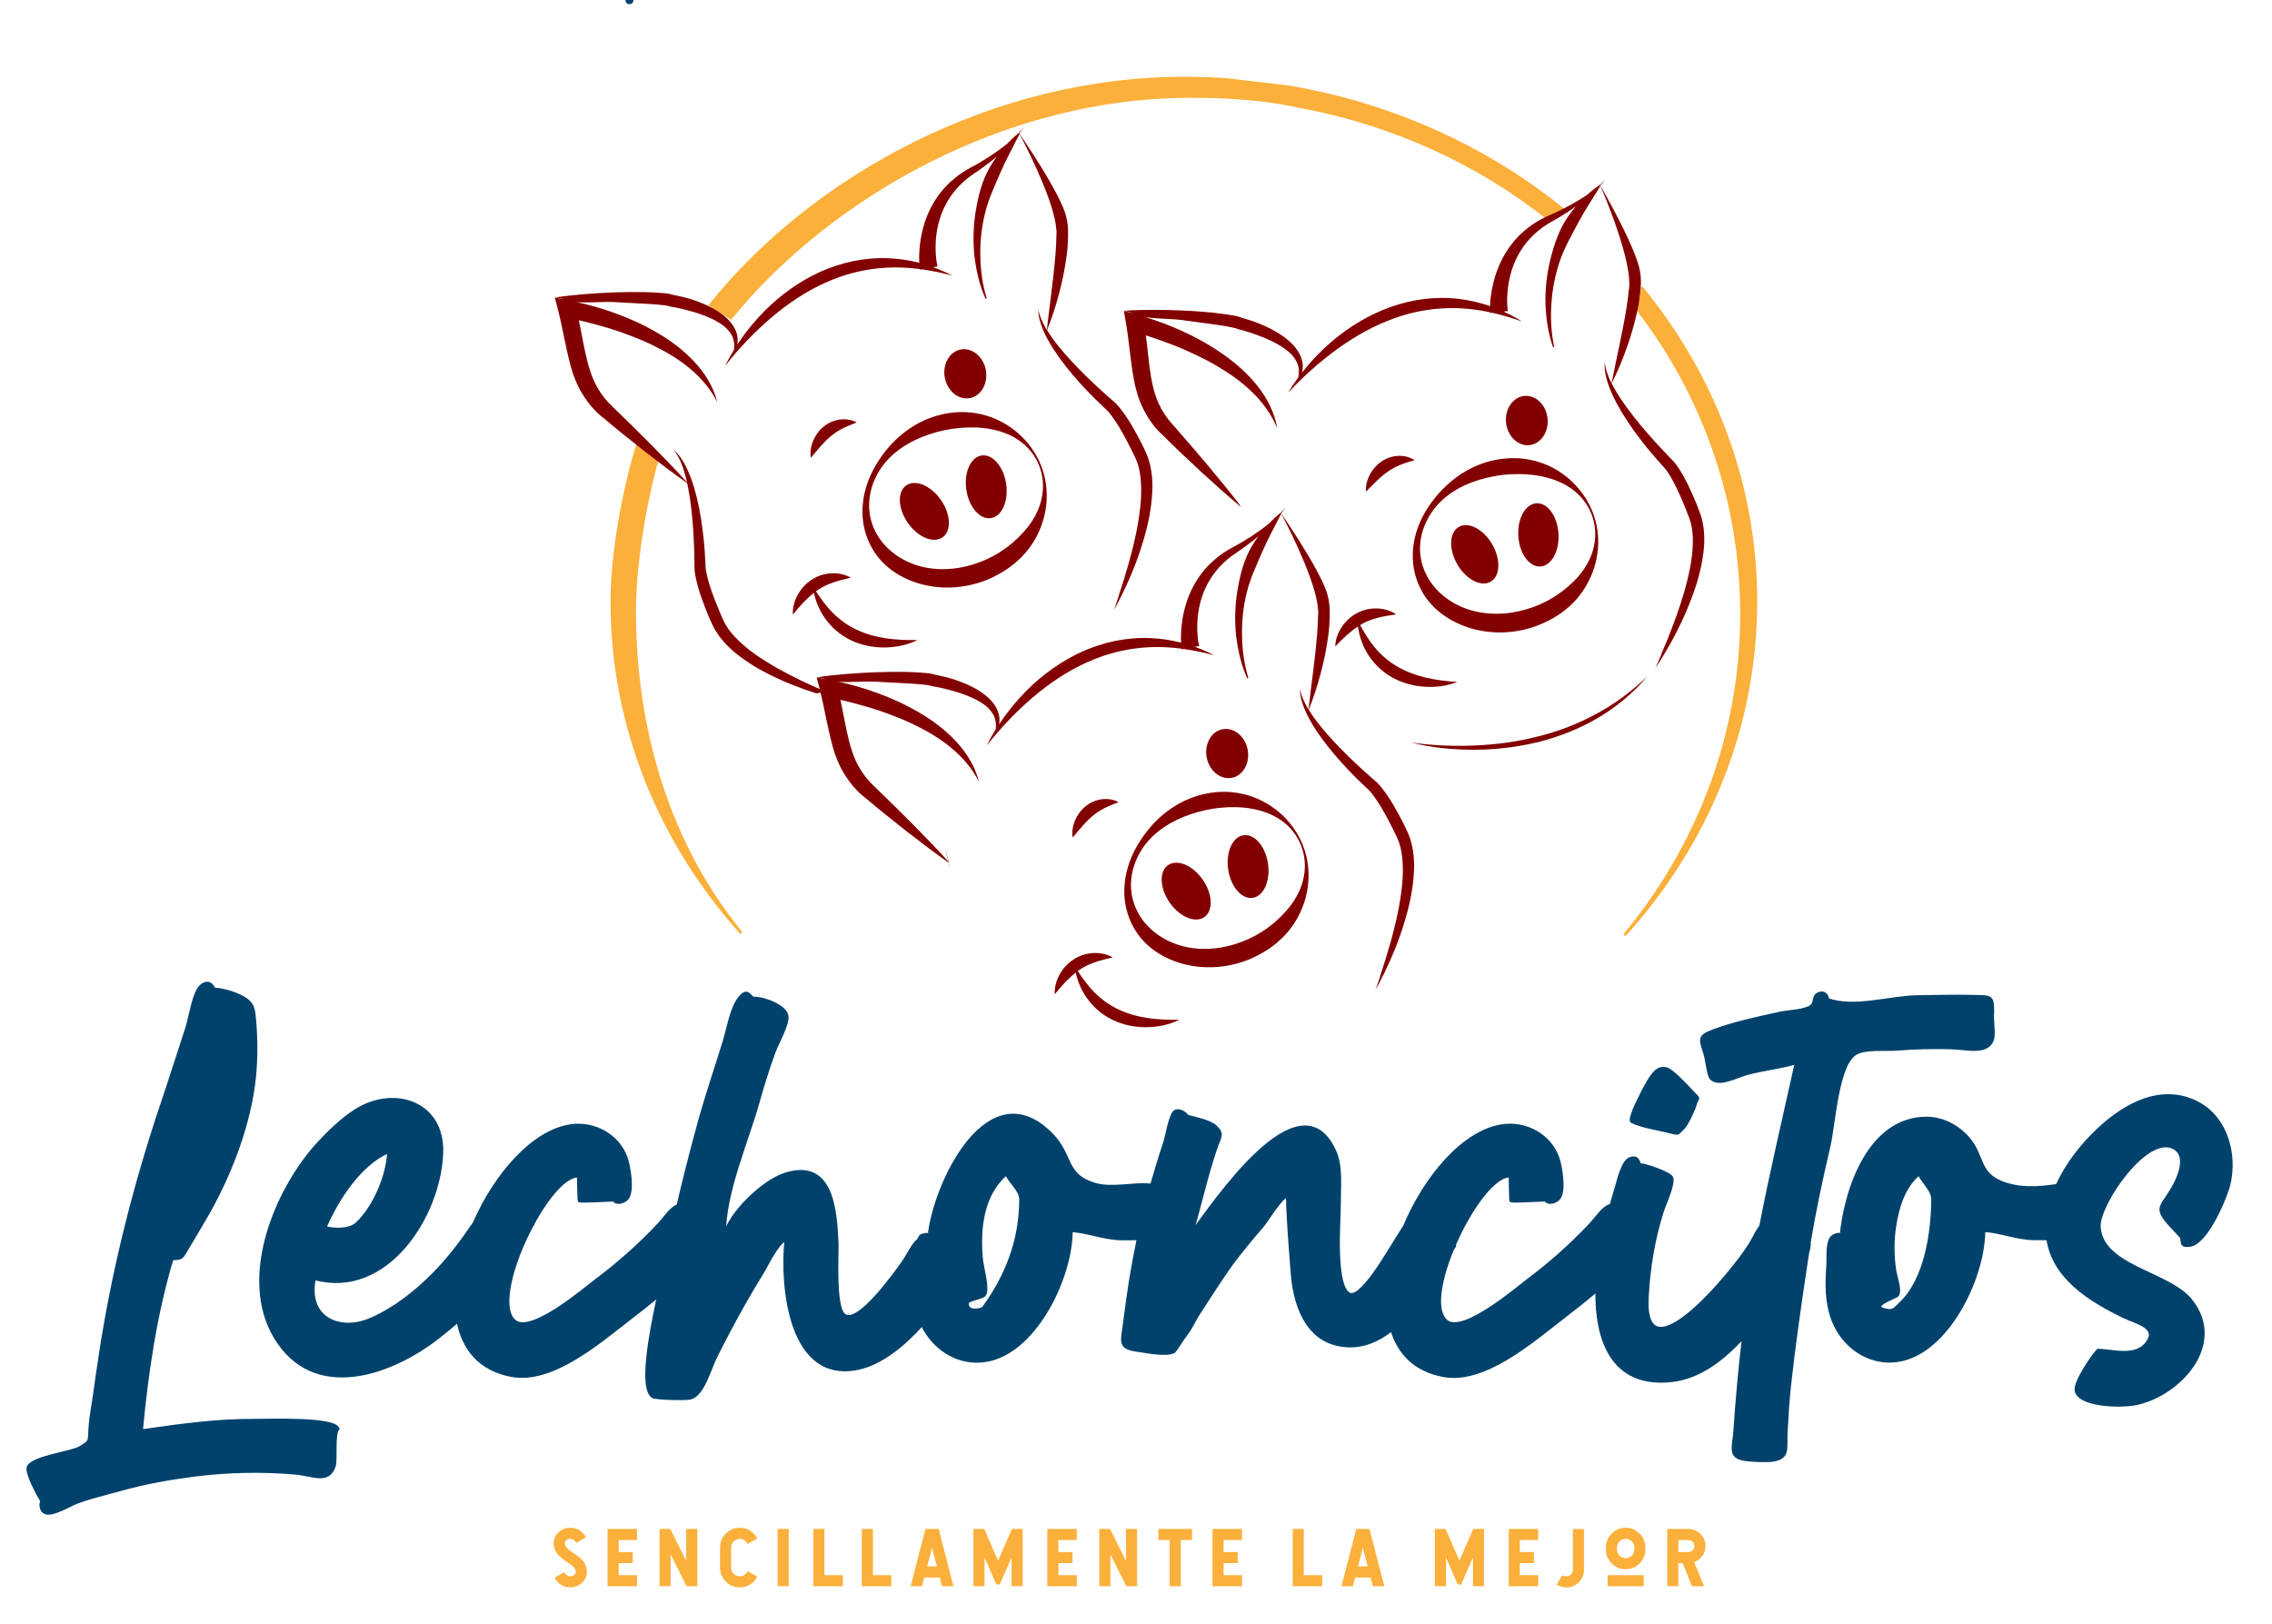 <?xml version="1.0" encoding="utf-8"?>
<!-- Generator: Adobe Illustrator 23.0.5, SVG Export Plug-In . SVG Version: 6.00 Build 0)  -->
<svg version="1.1" id="Capa_1" xmlns="http://www.w3.org/2000/svg" xmlns:xlink="http://www.w3.org/1999/xlink" x="0px" y="0px"
	 viewBox="0 0 814 582" style="enable-background:new 0 0 814 582;" xml:space="preserve">
<style type="text/css">
	.st0{fill:#FBB03B;}
	.st1{fill:#FBB03B;stroke:#FBB03B;stroke-miterlimit:10;}
	.st2{fill:#00426C;}
	.st3{fill:#830000;}
	.st4{fill:#00426C;stroke:#00426C;stroke-miterlimit:10;}
</style>
<g id="XMLID_3_">
	<g id="XMLID_433_">
		<path id="XMLID_477_" class="st0" d="M200.17,548.92c1.17-1.04,2.55-1.56,4.15-1.56c2.42,0,4.29,1.14,5.61,3.43l-3.43,1.98
			c-0.55-0.97-1.27-1.45-2.18-1.45c-0.53,0-0.98,0.14-1.35,0.41c-0.42,0.31-0.63,0.72-0.63,1.22c0,0.62,0.31,1.23,0.92,1.83
			c0.38,0.37,1.1,0.9,2.16,1.61c0.37,0.26,0.66,0.45,0.85,0.59c0.33,0.23,0.62,0.44,0.86,0.63c0.63,0.48,1.15,0.96,1.56,1.44
			c1.05,1.2,1.57,2.58,1.57,4.13c0,1.57-0.61,2.89-1.82,3.97c-1.17,1.05-2.54,1.57-4.12,1.57c-2.43,0-4.31-1.15-5.64-3.45l3.43-1.98
			c0.56,0.98,1.29,1.46,2.2,1.46c0.52,0,0.97-0.14,1.34-0.41c0.42-0.31,0.63-0.72,0.63-1.23c0-0.61-0.31-1.22-0.93-1.82
			c-0.37-0.37-1.09-0.91-2.15-1.61l-0.42-0.3l-0.44-0.29c-0.32-0.23-0.6-0.44-0.85-0.63c-0.63-0.49-1.15-0.97-1.56-1.44
			c-1.05-1.21-1.57-2.59-1.57-4.13C198.36,551.34,198.97,550.01,200.17,548.92z"/>
		<path id="XMLID_475_" class="st0" d="M228.23,547.79v3.97h-6.58v4.31h5.05v3.97h-5.05v4.31h6.58v3.97h-10.55v-20.52H228.23z"/>
		<path id="XMLID_473_" class="st0" d="M249.84,547.79v20.52H246l-5.73-11.42v11.42h-3.97v-20.52h3.84l5.72,11.43v-11.43H249.84z"/>
		<path id="XMLID_471_" class="st0" d="M262.85,552.25c-0.6,0.61-0.9,1.34-0.9,2.19v7.22c0,0.85,0.3,1.58,0.9,2.19
			c0.61,0.61,1.34,0.92,2.19,0.92c1.2,0,2.15-0.62,2.86-1.85l3.43,1.98c-1.48,2.55-3.58,3.83-6.29,3.83c-1.94,0-3.61-0.69-4.99-2.08
			s-2.08-3.05-2.08-4.99v-7.22c0-1.94,0.69-3.61,2.08-4.99s3.05-2.08,4.99-2.08c2.72,0,4.82,1.28,6.29,3.83l-3.43,1.98
			c-0.71-1.22-1.67-1.83-2.86-1.83C264.19,551.35,263.46,551.65,262.85,552.25z"/>
		<path id="XMLID_469_" class="st0" d="M278.59,547.79h3.98v20.52h-3.98V547.79z"/>
		<path id="XMLID_467_" class="st0" d="M295.37,547.79v16.56h6.58v3.97h-10.55v-20.52H295.37z"/>
		<path id="XMLID_465_" class="st0" d="M312.75,547.79v16.56h6.58v3.97h-10.55v-20.52H312.75z"/>
		<path id="XMLID_462_" class="st0" d="M336.29,547.79l5.31,20.52h-4.09l-0.81-3.12h-5.54l-0.81,3.12h-4.09l5.31-20.52H336.29z
			 M332.2,561.21h3.46l-1.74-6.69L332.2,561.21z"/>
		<path id="XMLID_460_" class="st0" d="M366.4,547.79v20.52h-3.98v-10.33l-4.23,9.71h-1.22l-4.24-9.71v10.33h-3.97v-20.52h3.86
			l4.95,11.37l4.97-11.37H366.4z"/>
		<path id="XMLID_458_" class="st0" d="M385.78,547.79v3.97h-6.58v4.31h5.05v3.97h-5.05v4.31h6.58v3.97h-10.55v-20.52H385.78z"/>
		<path id="XMLID_456_" class="st0" d="M407.39,547.79v20.52h-3.84l-5.73-11.42v11.42h-3.97v-20.52h3.84l5.72,11.43v-11.43H407.39z"
			/>
		<path id="XMLID_454_" class="st0" d="M427.08,547.79v3.97h-4.04v16.56h-3.98v-16.56h-4.04v-3.97H427.08z"/>
		<path id="XMLID_452_" class="st0" d="M444.97,547.79v3.97h-6.58v4.31h5.05v3.97h-5.05v4.31h6.58v3.97h-10.55v-20.52H444.97z"/>
		<path id="XMLID_450_" class="st0" d="M467.11,547.79v16.56h6.58v3.97h-10.55v-20.52H467.11z"/>
		<path id="XMLID_447_" class="st0" d="M490.65,547.79l5.31,20.52h-4.09l-0.81-3.12h-5.54l-0.81,3.12h-4.09l5.31-20.52H490.65z
			 M486.56,561.21h3.46l-1.74-6.69L486.56,561.21z"/>
		<path id="XMLID_445_" class="st0" d="M531.7,547.79v20.52h-3.98v-10.33l-4.23,9.71h-1.22l-4.24-9.71v10.33h-3.97v-20.52h3.86
			l4.95,11.37l4.97-11.37H531.7z"/>
		<path id="XMLID_443_" class="st0" d="M551.09,547.79v3.97h-6.58v4.31h5.05v3.97h-5.05v4.31h6.58v3.97h-10.55v-20.52H551.09z"/>
		<path id="XMLID_441_" class="st0" d="M567.51,562.44c0,1.74-0.62,3.22-1.85,4.45c-1.23,1.23-2.72,1.85-4.46,1.85
			c-1.05,0-2.21-0.31-3.49-0.92l1.98-3.43c0.57,0.25,1.04,0.37,1.44,0.37c0.68,0,1.25-0.21,1.71-0.64c0.46-0.44,0.68-0.99,0.68-1.67
			v-14.65h3.98V562.44z"/>
		<path id="XMLID_437_" class="st0" d="M587.42,549.44c1.39,1.39,2.08,3.05,2.08,4.99v0.71c0,1.95-0.69,3.62-2.08,5.01
			c-1.38,1.38-3.04,2.07-4.99,2.07c-1.94,0-3.61-0.69-4.99-2.07c-1.39-1.39-2.08-3.06-2.08-5.01v-0.71c0-1.94,0.69-3.61,2.08-4.99
			s3.05-2.08,4.99-2.08C584.38,547.36,586.04,548.06,587.42,549.44z M588.9,568.31h-12.93v-3.97h12.93V568.31z M580.23,552.25
			c-0.61,0.61-0.92,1.34-0.92,2.19v0.71c0,0.86,0.3,1.59,0.92,2.2c0.6,0.6,1.33,0.9,2.19,0.9s1.59-0.3,2.19-0.9
			c0.61-0.61,0.92-1.35,0.92-2.2v-0.71c0-0.85-0.31-1.58-0.92-2.19c-0.6-0.6-1.33-0.9-2.19-0.9S580.84,551.65,580.23,552.25z"/>
		<path id="XMLID_434_" class="st0" d="M601.31,560.03v8.28h-3.97v-20.52h7.57c1.68,0,3.12,0.6,4.32,1.81
			c1.19,1.2,1.79,2.64,1.79,4.32c0,1.29-0.37,2.46-1.12,3.52c-0.74,1.05-1.71,1.79-2.93,2.23l3.56,8.65h-4.3l-3.41-8.28H601.31z
			 M601.31,551.76v4.31h3.6c0.58,0,1.09-0.21,1.5-0.63c0.43-0.43,0.64-0.94,0.64-1.52c0-0.59-0.21-1.1-0.64-1.52
			c-0.42-0.43-0.92-0.64-1.5-0.64H601.31z"/>
	</g>
</g>
<g id="XMLID_635_">
	<path id="XMLID_638_" class="st1" d="M586.57,110.65c23.58,30.55,37.4,68.31,37.4,109.46c0,43.32-15.67,83.2-41.96,114.95
		c29.39-32.45,47.06-74.12,47.06-119.56c0-42.23-15.25-81.19-41-112.54"/>
	<path id="XMLID_637_" class="st1" d="M561.04,75.96c-27.43-22.55-61.55-38.42-99.3-44.82l-22.45-2.64c-5-0.33-10.04-0.5-15.13-0.5
		c-67.83,0-132.34,34.81-169.64,81.27l7.29,4.66c36.13-44.32,98.99-79.28,164.07-79.37c0.16,0,0.31,0.02,0.47,0.02
		c23.99-0.25,38.59,3.45,38.59,3.45c34.12,6.21,64.94,20.47,90.16,40.65"/>
	<path id="XMLID_636_" class="st1" d="M228.63,158.71c-5.02,16.24-9.39,39.08-9.39,56.79c0,45.08,17.39,86.44,46.36,118.78
		c-25.91-31.62-38.25-72.43-38.25-115.39c0-16.86,3.85-39.35,8.25-54.75"/>
</g>
<g id="XMLID_2_">
	<g id="XMLID_781_">
		<g id="XMLID_71_">
			<path id="XMLID_8_" class="st2" d="M225.52,1.5c1.93,0,1.93-3,0-3C223.59-1.5,223.59,1.5,225.52,1.5L225.52,1.5z"/>
		</g>
	</g>
	<g id="XMLID_698_">
		<g id="XMLID_153_">
			<path id="XMLID_165_" class="st3" d="M306.76,225.55c-3.23-1.55-6.16-3.66-8.72-6.31c-2.1-2.17-3.93-4.69-5.71-7.38
				c0.25-0.18,0.49-0.39,0.75-0.55c1.64-1.07,3.41-1.93,5.36-2.6c1.95-0.71,4.07-1.16,6.42-1.75c-4.18-2.34-9.84-2.06-14.12,0.78
				c-2.12,1.39-3.84,3.32-5,5.48c-1.13,2.16-1.84,4.54-1.66,6.97c2.51-3.12,4.87-5.73,7.52-7.77c0.68,3.15,1.96,6.2,3.86,8.93
				c2.35,3.4,5.65,6.27,9.46,8.06c3.8,1.82,7.99,2.61,12.07,2.56c4.07-0.05,8.12-0.85,11.7-2.66c-3.98,0.08-7.79-0.11-11.48-0.64
				C313.52,228.1,310,227.1,306.76,225.55z"/>
			<path id="XMLID_164_" class="st3" d="M347.48,142.63c4.05-0.76,6.61-5.27,5.71-10.08c-0.9-4.81-4.92-8.08-8.98-7.33
				c-4.05,0.76-6.61,5.27-5.71,10.08C339.41,140.11,343.42,143.39,347.48,142.63z"/>
			<path id="XMLID_163_" class="st3" d="M324.67,173.92c-3.26,2.28-2.99,8.29,0.6,13.43c3.59,5.14,9.14,7.45,12.41,5.17
				c3.26-2.28,2.99-8.3-0.6-13.43C333.49,173.95,327.94,171.64,324.67,173.92z"/>
			<path id="XMLID_162_" class="st3" d="M351.7,163.19c-3.94,0.57-6.4,6.07-5.49,12.27c0.9,6.2,4.84,10.75,8.78,10.18
				c3.94-0.58,6.39-6.08,5.48-12.28C359.57,167.17,355.64,162.61,351.7,163.19z"/>
			<g id="XMLID_155_">
				<path id="XMLID_161_" class="st3" d="M301.82,153.54c1.5-0.79,3.19-1.4,5.13-2.18c-3.63-2.02-8.59-1.27-11.92,1.55
					c-1.67,1.37-2.93,3.15-3.72,5.06c-0.76,1.92-1.17,3.98-0.79,6.04c2.62-3.13,4.72-5.76,7.23-7.8
					C298.99,155.19,300.31,154.31,301.82,153.54z"/>
				<path id="XMLID_160_" class="st3" d="M216.2,149.77c-0.03-0.02-0.05-0.05-0.08-0.07c-0.04-0.03-0.08-0.07-0.12-0.1L216.2,149.77
					z"/>
				<path id="XMLID_156_" class="st3" d="M343.4,147.66c-4.26,0.19-8.47,1.24-12.33,2.97c-7.75,3.51-13.84,9.81-17.78,16.91
					c-3.96,7.07-5.67,15.76-3.02,23.97c1.3,4.04,3.65,7.87,6.85,10.83c3.19,2.98,7.11,5.11,11.23,6.45
					c8.27,2.69,17.41,2.14,25.38-1.1c3.94-1.69,7.71-3.88,10.88-6.8c3.21-2.85,5.79-6.41,7.54-10.27
					c3.57-7.73,3.78-16.58,0.77-23.98c-2.96-7.41-9.12-13.7-17.03-16.86C351.97,148.23,347.66,147.48,343.4,147.66z M365.2,157.87
					c3.16,2.2,5.7,5.36,7.12,9.01c1.44,3.64,1.71,7.67,0.94,11.43c-0.75,3.77-2.54,7.21-4.75,10.18
					c-4.58,5.84-10.54,10.3-17.32,12.85c-6.71,2.61-14.18,3.39-21.15,1.64c-6.89-1.79-13.23-6.11-16.52-12.76
					c-1.62-3.29-2.4-7.1-2.07-10.88c0.29-3.78,1.61-7.5,3.62-10.74c4.09-6.59,11.02-10.72,17.95-13.01
					c3.5-1.17,7.09-1.94,10.72-2.26c3.63-0.32,7.32-0.3,10.98,0.38C358.4,154.36,362.07,155.64,365.2,157.87z"/>
			</g>
			<path id="XMLID_154_" class="st3" d="M365.2,47.83c0.57-0.73,1.15-1.45,1.65-2.22c-0.6,0.75-1.27,1.44-1.93,2.13l-0.01-0.01
				c-1.51,1.17-2.88,2.5-4.2,3.89c-1.96,1.57-4.02,3.03-6.11,4.41c-2.26,1.46-4.55,2.82-6.93,4.07c-2.46,1.33-4.8,2.94-6.91,4.85
				c-4.25,3.8-7.47,8.83-9.31,14.31c-0.93,2.74-1.55,5.58-1.87,8.46c-0.23,2.16-0.34,4.22-0.23,6.43
				c-3.74-0.95-7.59-1.53-11.49-1.64c-4.11-0.17-8.24,0.26-12.29,1.06c-4.04,0.85-7.97,2.17-11.73,3.83
				c-7.5,3.43-14.24,8.3-19.96,14.06c-3.63,3.66-6.89,7.68-9.71,11.96c0.25-1.51,0.16-3.12-0.44-4.63c-1.16-3-3.55-5.26-6.05-6.93
				c-2.52-1.73-5.27-2.94-8.06-3.96c-2.75-1.01-5.51-1.69-8.45-2.25c-1.19-0.4-1.93-0.45-2.81-0.57c-0.92-0.1-1.81-0.17-2.7-0.22
				c-1.78-0.11-3.54-0.18-5.29-0.22c-3.52-0.02-7.01-0.02-10.51,0.13c-3.49,0.12-6.99,0.34-10.48,0.61
				c-3.49,0.32-6.97,0.64-10.45,1.19c1.48,0.19,2.52,0.47,3.52,0.75l-3.66-0.7l1.25,4.87c1.59,6.25,2.6,13.02,4.47,19.83
				c0.91,3.41,2.35,6.95,4.3,10.07c0.98,1.57,2.06,3.06,3.27,4.46c1.21,1.4,2.41,2.61,4.07,3.86c4.97,4.19,9.95,8.19,15.03,12.17
				l7.74,5.92c2.39,1.78,4.8,3.53,7.25,5.26c0.15,0.68,0.31,1.38,0.44,2.07c0.95,4.95,1.42,10,1.77,15.04
				c0.16,2.52,0.26,5.05,0.35,7.58l0.07,3.78c-0.01,1.16-0.02,2.77,0.22,4.11c0.95,5.4,2.85,10.22,4.8,15.04
				c0.52,1.2,1.03,2.37,1.62,3.58c0.62,1.28,1.37,2.48,2.19,3.6c1.65,2.23,3.55,4.17,5.6,5.88c4.14,3.39,8.63,6.11,13.31,8.38
				c5.18,2.52,10.53,4.59,15.96,6.32l3.22-0.67c-6.04-2.6-11.96-5.39-17.62-8.58c-4.34-2.53-8.59-5.22-12.22-8.49
				c-1.8-1.64-3.51-3.36-4.87-5.27c-0.68-0.95-1.27-1.95-1.75-2.97c-0.51-1.09-1.01-2.27-1.49-3.43c-1.94-4.61-3.81-9.39-4.73-14.05
				c-0.25-1.18-0.27-2.14-0.32-3.53l-0.23-3.87c-0.16-2.58-0.43-5.15-0.76-7.71c-0.64-5.13-1.59-10.24-3.05-15.21
				c-0.77-2.49-1.64-4.95-2.8-7.28c-1.15-2.32-2.59-4.59-4.58-6.23c1.66,1.96,2.66,4.32,3.49,6.69c0.06,0.15,0.09,0.3,0.13,0.45
				c-0.05-0.03-0.1-0.07-0.15-0.1c0.02,0.04,0.02,0.08,0.04,0.12c0.05,0.02,0.09,0.04,0.14,0.05c0.47,1.46,0.85,2.94,1.18,4.43
				c-1.95-2.15-3.92-4.28-5.92-6.37l-6.8-6.98l-6.89-6.86l-6.72-6.55l-0.41-0.38c-0.94-0.86-2.08-2.11-3.01-3.29
				c-0.95-1.22-1.81-2.52-2.56-3.88c-1.53-2.72-2.47-5.61-3.31-8.75c-1.27-4.79-2.01-9.83-3.14-14.99
				c3.59,0.81,7.22,1.79,10.75,2.84c2.56,0.78,5.1,1.66,7.6,2.63c2.51,0.93,4.98,1.96,7.39,3.1c4.8,2.32,9.47,4.95,13.6,8.35
				c4.14,3.35,7.76,7.45,10.26,12.4c-1.3-5.4-4.41-10.38-8.27-14.52c-3.89-4.14-8.49-7.59-13.39-10.41
				c-4.88-2.87-10.05-5.18-15.35-7.07c-4.51-1.65-9.08-2.9-13.83-3.92c0.33,0.05,0.6,0.11,0.97,0.14c3.48,0.24,9.26-0.24,12.73-0.06
				l10.38,0.56c1.72,0.08,3.44,0.18,5.14,0.32c0.84,0.07,1.69,0.15,2.49,0.26c0.75,0.09,1.73,0.26,1.97,0.35l0.3,0.12l0.21,0.03
				c2.64,0.4,5.41,1.12,8.05,1.87c2.65,0.77,5.23,1.74,7.63,2.96c2.35,1.26,4.6,2.79,5.91,5c1.02,1.58,1.32,3.56,1.08,5.6
				c-1.15,1.87-2.22,3.78-3.16,5.76c4.94-6.29,10.42-12.01,16.34-17.11c5.96-5.05,12.42-9.47,19.46-12.61
				c6.99-3.21,14.56-5.06,22.28-5.45c3.87-0.18,7.76,0.01,11.65,0.52c0.01,0.08,0.01,0.15,0.02,0.23l0.69-0.13
				c3.65,0.51,7.32,1.27,10.95,2.24c-2.21-1.16-4.51-2.15-6.88-3l1.53-0.29c-0.49-2.16-0.71-4.84-0.67-7.31
				c0.03-2.52,0.33-5.04,0.9-7.49c1.13-4.92,3.47-9.58,6.94-13.38c1.73-1.91,3.72-3.6,5.9-5.06c2.28-1.5,4.5-3.13,6.63-4.83
				c0.52-0.42,1.03-0.87,1.54-1.3c-0.92,1.3-1.79,2.63-2.59,4.02c-2.72,4.74-4.04,10.14-4.93,15.46
				c-0.88,5.34-1.03,10.77-0.49,16.09c0.65,5.31,1.81,10.56,4,15.41l0.4-0.17c-1.52-4.99-2.21-10.21-2.27-15.38
				c-0.1-5.17,0.48-10.32,1.72-15.28c1.21-4.98,3.42-9.57,5.4-14.23c2.02-4.68,4.48-9.17,6.92-13.95l-0.1-0.08
				c0.02-0.02,0.03-0.05,0.05-0.06c1.24,2.33,10.87,20.55,12.92,31.81c0.07,0.46,0.23,1.53,0.38,3.11c0.03,0.73,0.01,1.42-0.07,2.03
				c0.01,2.18-0.18,4.39-0.32,6.61c-0.73,8.81-2.07,17.69-3.07,26.7c-0.08-0.13-0.17-0.26-0.25-0.39c-1.26-2.16-2.4-4.46-2.8-7
				c-0.05,2.59,0.74,5.15,1.75,7.54c1.02,2.4,2.33,4.66,3.71,6.85c2.84,4.35,6.1,8.39,9.58,12.22c1.72,1.92,3.51,3.79,5.36,5.6
				l2.79,2.69c1.03,0.95,1.74,1.58,2.48,2.54c2.93,3.74,5.35,8.26,7.59,12.74c0.57,1.11,1.12,2.27,1.63,3.36
				c0.47,1.03,0.83,2.13,1.11,3.26c0.57,2.28,0.77,4.69,0.84,7.13c0.12,4.9-0.59,9.88-1.5,14.81c-1.61,8.15-3.97,16.22-6.65,24.22
				c0.02-0.01,0.05-0.02,0.06-0.03c-0.54,1.61-1.07,3.23-1.64,4.83c0.99-1.77,1.92-3.58,2.82-5.4l0,0c0-0.01,0-0.02,0.01-0.02
				c0.04-0.09,0.1-0.19,0.15-0.27c0,0-0.01,0-0.02,0.01c3.55-7.2,6.46-14.75,8.51-22.59c1.32-5.03,2.18-10.22,2.3-15.56
				c0.04-2.67-0.2-5.39-0.82-8.09c-0.31-1.35-0.74-2.69-1.3-4c-0.54-1.23-1.11-2.39-1.67-3.56c-2.4-4.62-4.82-9.19-8.31-13.42
				c-0.86-1.05-2.09-2.09-2.97-2.84l-2.83-2.51c-1.86-1.71-3.71-3.43-5.53-5.19c-3.6-3.54-7.12-7.19-10.27-11.13
				c-1.48-1.82-2.84-3.72-4.06-5.72c1.71-4.18,3.09-8.48,4.25-12.84c1.18-4.42,2.12-8.91,2.73-13.5c0.34-2.29,0.49-4.61,0.55-6.97
				c0.03-2.41,0.06-4.67-0.71-7.39C381.9,77.47,381.5,71.84,365.2,47.83z"/>
		</g>
	</g>
	<g id="XMLID_639_">
		<g id="XMLID_173_">
			<path id="XMLID_186_" class="st3" d="M400.58,361.6c-3.23-1.55-6.16-3.66-8.72-6.31c-2.1-2.17-3.93-4.69-5.71-7.38
				c0.25-0.18,0.49-0.39,0.75-0.55c1.64-1.07,3.41-1.93,5.36-2.6c1.95-0.71,4.07-1.16,6.42-1.75c-4.18-2.34-9.84-2.06-14.12,0.78
				c-2.12,1.39-3.84,3.32-5,5.48c-1.13,2.16-1.84,4.54-1.66,6.97c2.51-3.12,4.87-5.73,7.52-7.77c0.68,3.15,1.96,6.2,3.86,8.93
				c2.35,3.4,5.65,6.27,9.46,8.06c3.8,1.82,7.99,2.61,12.07,2.56c4.07-0.05,8.12-0.86,11.7-2.66c-3.98,0.08-7.79-0.11-11.48-0.64
				C407.34,364.15,403.81,363.15,400.58,361.6z"/>
			<path id="XMLID_185_" class="st3" d="M441.3,278.68c4.05-0.76,6.61-5.27,5.71-10.08c-0.9-4.81-4.92-8.08-8.98-7.33
				c-4.05,0.76-6.61,5.27-5.71,10.08C433.22,276.16,437.24,279.44,441.3,278.68z"/>
			<path id="XMLID_184_" class="st3" d="M418.48,309.97c-3.26,2.28-2.99,8.29,0.6,13.43c3.59,5.14,9.14,7.45,12.41,5.17
				c3.26-2.28,2.99-8.3-0.6-13.43C427.31,310,421.75,307.69,418.48,309.97z"/>
			<path id="XMLID_183_" class="st3" d="M445.52,299.24c-3.94,0.57-6.4,6.07-5.49,12.27c0.9,6.2,4.84,10.75,8.78,10.18
				c3.94-0.58,6.39-6.08,5.48-12.28C453.38,303.22,449.45,298.66,445.52,299.24z"/>
			<g id="XMLID_176_">
				<path id="XMLID_182_" class="st3" d="M395.63,289.59c1.5-0.79,3.19-1.4,5.13-2.18c-3.63-2.02-8.59-1.27-11.92,1.55
					c-1.67,1.37-2.93,3.15-3.72,5.06c-0.76,1.92-1.17,3.98-0.79,6.04c2.62-3.13,4.72-5.76,7.23-7.8
					C392.8,291.24,394.12,290.36,395.63,289.59z"/>
				<path id="XMLID_181_" class="st3" d="M310.01,285.82c-0.03-0.02-0.05-0.05-0.08-0.07c-0.04-0.03-0.08-0.07-0.12-0.1
					L310.01,285.82z"/>
				<path id="XMLID_177_" class="st3" d="M437.21,283.71c-4.26,0.19-8.47,1.24-12.33,2.97c-7.75,3.51-13.84,9.81-17.78,16.91
					c-3.96,7.07-5.67,15.76-3.02,23.97c1.3,4.04,3.65,7.87,6.85,10.83c3.19,2.98,7.11,5.11,11.23,6.45
					c8.27,2.69,17.41,2.14,25.38-1.1c3.94-1.69,7.71-3.88,10.88-6.8c3.21-2.85,5.79-6.41,7.54-10.27
					c3.57-7.73,3.78-16.58,0.77-23.98c-2.96-7.41-9.12-13.7-17.03-16.86C445.78,284.28,441.47,283.53,437.21,283.71z M459.02,293.92
					c3.16,2.2,5.7,5.36,7.12,9.01c1.44,3.64,1.71,7.67,0.94,11.43c-0.75,3.77-2.54,7.21-4.75,10.18
					c-4.58,5.84-10.54,10.3-17.32,12.85c-6.71,2.61-14.18,3.39-21.15,1.64c-6.89-1.79-13.23-6.11-16.52-12.76
					c-1.62-3.29-2.4-7.1-2.07-10.88c0.29-3.78,1.61-7.5,3.62-10.74c4.09-6.59,11.02-10.72,17.95-13.01
					c3.5-1.17,7.09-1.94,10.72-2.26c3.63-0.32,7.32-0.3,10.98,0.38C452.21,290.41,455.88,291.69,459.02,293.92z"/>
			</g>
			<path id="XMLID_175_" class="st3" d="M338.54,303.85c0.06,0.15,0.09,0.3,0.13,0.45c-0.05-0.03-0.1-0.07-0.15-0.1
				c0.02,0.04,0.02,0.08,0.04,0.12c0.05,0.02,0.09,0.04,0.14,0.05c0.47,1.46,0.85,2.94,1.18,4.43c-1.95-2.15-3.92-4.28-5.92-6.37
				l-6.8-6.98l-6.89-6.86l-6.72-6.55l-0.41-0.38c-0.94-0.86-2.08-2.11-3.01-3.29c-0.95-1.22-1.81-2.52-2.56-3.88
				c-1.53-2.72-2.47-5.61-3.31-8.75c-1.27-4.79-2.01-9.83-3.14-14.99c3.59,0.81,7.22,1.79,10.75,2.84c2.56,0.78,5.1,1.66,7.6,2.63
				c2.51,0.93,4.98,1.96,7.39,3.1c4.8,2.32,9.47,4.95,13.6,8.35c4.14,3.35,7.76,7.45,10.26,12.4c-1.3-5.4-4.41-10.38-8.27-14.52
				c-3.89-4.14-8.49-7.59-13.39-10.41c-4.88-2.87-10.05-5.18-15.35-7.07c-4.51-1.65-9.08-2.9-13.83-3.92
				c0.33,0.05,0.6,0.11,0.97,0.14c3.48,0.24,9.26-0.24,12.73-0.06l10.38,0.56c1.72,0.08,3.44,0.18,5.14,0.32
				c0.84,0.07,1.69,0.15,2.49,0.26c0.75,0.09,1.73,0.26,1.97,0.35l0.3,0.12l0.21,0.03c2.64,0.4,5.41,1.12,8.05,1.87
				c2.65,0.77,5.23,1.74,7.63,2.96c2.35,1.26,4.6,2.79,5.91,5c1.02,1.58,1.32,3.56,1.08,5.6c-1.15,1.87-2.22,3.78-3.16,5.76
				c4.94-6.29,10.42-12.01,16.34-17.11c5.96-5.05,12.42-9.47,19.46-12.61c6.99-3.21,14.56-5.06,22.28-5.45
				c3.87-0.18,7.76,0.01,11.65,0.52c0.01,0.08,0.01,0.15,0.02,0.23l0.69-0.13c3.65,0.51,7.32,1.27,10.95,2.24
				c-2.21-1.16-4.51-2.15-6.88-3l1.53-0.29c-0.49-2.16-0.71-4.84-0.67-7.31c0.03-2.52,0.33-5.04,0.9-7.49
				c1.13-4.92,3.47-9.58,6.94-13.38c1.73-1.91,3.72-3.6,5.9-5.06c2.28-1.5,4.5-3.13,6.63-4.83c0.52-0.42,1.03-0.87,1.54-1.3
				c-0.92,1.3-1.79,2.63-2.59,4.02c-2.72,4.74-4.04,10.14-4.93,15.46c-0.88,5.34-1.03,10.77-0.49,16.09
				c0.65,5.31,1.81,10.56,4,15.41l0.4-0.17c-1.52-4.99-2.21-10.21-2.27-15.38c-0.1-5.17,0.48-10.32,1.72-15.28
				c1.21-4.98,3.42-9.57,5.4-14.23c2.02-4.68,4.48-9.17,6.92-13.95l-0.1-0.08c0.02-0.02,0.03-0.05,0.05-0.06
				c1.24,2.33,10.87,20.55,12.92,31.81c0.07,0.46,0.23,1.53,0.38,3.11c0.03,0.73,0.01,1.42-0.07,2.03c0.01,2.18-0.18,4.39-0.32,6.61
				c-0.73,8.81-2.07,17.69-3.07,26.7c-0.08-0.13-0.17-0.26-0.25-0.39c-1.26-2.16-2.4-4.46-2.8-7c-0.05,2.59,0.74,5.15,1.75,7.54
				c1.02,2.4,2.33,4.66,3.71,6.85c2.84,4.35,6.1,8.39,9.58,12.22c1.72,1.92,3.51,3.79,5.36,5.6l2.79,2.69
				c1.03,0.95,1.74,1.58,2.48,2.54c2.93,3.74,5.35,8.26,7.59,12.74c0.57,1.11,1.12,2.27,1.63,3.36c0.47,1.03,0.83,2.13,1.11,3.26
				c0.57,2.28,0.77,4.69,0.84,7.13c0.12,4.9-0.59,9.88-1.5,14.81c-1.61,8.15-3.97,16.22-6.65,24.22c0.02-0.01,0.05-0.02,0.06-0.03
				c-0.54,1.61-1.07,3.23-1.64,4.83c0.99-1.77,1.92-3.58,2.82-5.4l0,0c0-0.01,0-0.02,0.01-0.02c0.04-0.09,0.1-0.19,0.15-0.27
				c0,0-0.01,0-0.02,0.01c3.55-7.2,6.46-14.75,8.51-22.59c1.32-5.03,2.18-10.22,2.3-15.56c0.04-2.67-0.2-5.39-0.82-8.09
				c-0.31-1.35-0.74-2.69-1.3-4c-0.54-1.23-1.11-2.39-1.67-3.56c-2.4-4.62-4.82-9.19-8.31-13.42c-0.86-1.05-2.09-2.09-2.97-2.84
				l-2.83-2.51c-1.86-1.71-3.71-3.43-5.53-5.19c-3.6-3.54-7.12-7.19-10.27-11.13c-1.48-1.82-2.84-3.72-4.06-5.72
				c1.71-4.18,3.09-8.48,4.25-12.84c1.18-4.42,2.12-8.91,2.73-13.5c0.34-2.29,0.49-4.61,0.55-6.97c0.03-2.41,0.06-4.67-0.71-7.39
				c0,0-0.39-5.63-16.7-29.64c0.57-0.73,1.15-1.45,1.65-2.22c-0.6,0.75-1.27,1.44-1.93,2.13l-0.01-0.01
				c-1.51,1.17-2.88,2.5-4.2,3.89c-1.96,1.57-4.02,3.03-6.11,4.41c-2.26,1.46-4.55,2.82-6.93,4.07c-2.46,1.33-4.8,2.94-6.91,4.85
				c-4.25,3.8-7.47,8.83-9.31,14.31c-0.93,2.74-1.55,5.58-1.87,8.46c-0.23,2.16-0.34,4.22-0.23,6.43
				c-3.74-0.95-7.59-1.53-11.49-1.64c-4.11-0.17-8.24,0.26-12.29,1.06c-4.04,0.85-7.97,2.17-11.73,3.83
				c-7.5,3.43-14.24,8.3-19.96,14.06c-3.63,3.66-6.89,7.68-9.71,11.96c0.25-1.51,0.16-3.12-0.44-4.63c-1.16-3-3.55-5.26-6.05-6.93
				c-2.52-1.73-5.27-2.94-8.06-3.96c-2.75-1.01-5.51-1.69-8.45-2.25c-1.19-0.4-1.93-0.45-2.81-0.57c-0.92-0.1-1.81-0.17-2.7-0.22
				c-1.78-0.11-3.54-0.18-5.29-0.22c-3.52-0.02-7.01-0.02-10.51,0.13c-3.49,0.12-6.99,0.34-10.48,0.61
				c-3.49,0.32-6.97,0.64-10.45,1.19c1.48,0.19,2.52,0.47,3.52,0.75l-3.66-0.7l1.25,4.87c1.59,6.25,2.6,13.02,4.47,19.83
				c0.91,3.41,2.35,6.95,4.3,10.07c0.98,1.57,2.06,3.06,3.27,4.46c1.21,1.4,2.41,2.61,4.07,3.86c4.97,4.19,9.95,8.19,15.03,12.17
				l7.74,5.92c2.39,1.78,4.8,3.53,7.25,5.26c0.15,0.68,0.31,1.38,0.44,2.07"/>
			<path id="XMLID_174_" class="st3" d="M342.43,310.68"/>
		</g>
	</g>
	<g id="XMLID_605_">
		<g id="XMLID_194_">
			<path id="XMLID_207_" class="st3" d="M500.56,238.79c-3.09-1.81-5.84-4.15-8.17-7c-1.91-2.34-3.53-5-5.08-7.82
				c0.27-0.16,0.52-0.35,0.79-0.49c1.72-0.93,3.55-1.65,5.56-2.15c2-0.55,4.16-0.82,6.54-1.22c-3.97-2.67-9.64-2.86-14.14-0.38
				c-2.23,1.21-4.1,2.99-5.43,5.05c-1.31,2.06-2.21,4.37-2.23,6.81c2.76-2.9,5.32-5.32,8.13-7.13c0.42,3.19,1.45,6.34,3.11,9.22
				c2.06,3.58,5.12,6.71,8.77,8.81c3.64,2.13,7.75,3.26,11.82,3.54c4.06,0.28,8.16-0.19,11.88-1.7c-3.97-0.24-7.76-0.75-11.39-1.58
				C507.09,241.88,503.66,240.59,500.56,238.79z"/>
			<path id="XMLID_206_" class="st3" d="M547.94,159.48c4.1-0.43,7.02-4.71,6.51-9.58c-0.5-4.86-4.24-8.46-8.35-8.04
				c-4.1,0.43-7.02,4.71-6.52,9.58C540.1,156.31,543.83,159.91,547.94,159.48z"/>
			<path id="XMLID_205_" class="st3" d="M522.64,188.8c-3.44,2.01-3.66,8.02-0.5,13.43c3.16,5.41,8.5,8.18,11.95,6.17
				c3.44-2.01,3.66-8.02,0.5-13.44C531.43,189.55,526.08,186.79,522.64,188.8z"/>
			<path id="XMLID_204_" class="st3" d="M550.46,180.32c-3.98,0.25-6.88,5.53-6.48,11.78c0.39,6.25,3.94,11.11,7.91,10.87
				c3.97-0.26,6.87-5.53,6.47-11.79C557.98,184.93,554.43,180.06,550.46,180.32z"/>
			<g id="XMLID_198_">
				<path id="XMLID_203_" class="st3" d="M501.54,166.62c1.56-0.67,3.29-1.14,5.29-1.75c-3.45-2.31-8.46-1.97-12,0.57
					c-1.77,1.23-3.18,2.9-4.13,4.73c-0.91,1.85-1.49,3.87-1.29,5.96c2.87-2.9,5.17-5.35,7.85-7.18
					C498.58,168.02,499.97,167.25,501.54,166.62z"/>
				<path id="XMLID_202_" class="st3" d="M416.51,155.83c-0.03-0.03-0.04-0.05-0.07-0.08c-0.04-0.04-0.08-0.07-0.11-0.11
					L416.51,155.83z"/>
				<path id="XMLID_199_" class="st3" d="M543.46,164.16c-4.26-0.16-8.55,0.54-12.53,1.95c-8.01,2.87-14.6,8.65-19.11,15.4
					c-4.53,6.72-6.94,15.25-4.98,23.64c0.97,4.13,2.99,8.14,5.94,11.36c2.93,3.23,6.67,5.68,10.67,7.34
					c8.02,3.36,17.18,3.56,25.38,0.98c4.06-1.36,8-3.24,11.4-5.88c3.43-2.57,6.29-5.91,8.35-9.62c4.19-7.42,5.12-16.21,2.73-23.84
					c-2.34-7.62-7.97-14.4-15.59-18.2C551.95,165.43,547.72,164.33,543.46,164.16z M564.35,176.13c2.97,2.45,5.24,5.81,6.36,9.57
					c1.13,3.74,1.08,7.79,0,11.47c-1.06,3.7-3.13,6.98-5.57,9.75c-5.04,5.45-11.35,9.4-18.31,11.39c-6.9,2.05-14.41,2.22-21.21-0.1
					c-6.72-2.35-12.69-7.18-15.41-14.07c-1.34-3.42-1.81-7.27-1.17-11.01c0.6-3.74,2.21-7.34,4.49-10.41
					c4.61-6.23,11.86-9.78,18.96-11.5c3.58-0.88,7.23-1.36,10.87-1.37c3.65-0.03,7.32,0.3,10.92,1.28
					C557.85,172.06,561.41,173.64,564.35,176.13z"/>
			</g>
			<path id="XMLID_197_" class="st3" d="M444.4,181.19c-1.77-2.3-3.56-4.59-5.38-6.84l-6.2-7.51l-6.3-7.4l-6.16-7.08l-0.38-0.41
				c-0.86-0.93-1.9-2.27-2.73-3.53c-0.85-1.29-1.59-2.66-2.23-4.07c-1.3-2.84-2-5.79-2.58-8.99c-0.87-4.88-1.19-9.96-1.9-15.19
				c3.51,1.1,7.04,2.38,10.48,3.71c2.49,0.99,4.95,2.07,7.36,3.24c2.42,1.14,4.81,2.36,7.12,3.7c4.59,2.7,9.04,5.71,12.87,9.43
				c3.86,3.68,7.12,8.06,9.21,13.19c-0.86-5.49-3.54-10.7-7.05-15.15c-3.54-4.44-7.84-8.26-12.49-11.47
				c-4.63-3.26-9.59-5.99-14.72-8.31c-4.36-2.01-8.81-3.63-13.46-5.04c0.32,0.07,0.59,0.16,0.96,0.22
				c3.44,0.53,9.25,0.52,12.69,0.98l10.3,1.41c1.71,0.22,3.41,0.46,5.1,0.74c0.84,0.14,1.67,0.29,2.46,0.47
				c0.74,0.15,1.71,0.4,1.93,0.51l0.29,0.14l0.21,0.04c2.6,0.62,5.3,1.56,7.87,2.52c2.58,0.98,5.07,2.17,7.36,3.58
				c2.24,1.45,4.35,3.16,5.48,5.47c0.89,1.66,1.02,3.66,0.62,5.67c-1.3,1.77-2.52,3.59-3.62,5.48c5.44-5.86,11.37-11.12,17.69-15.72
				c6.35-4.55,13.15-8.42,20.43-10.97c7.23-2.62,14.92-3.85,22.65-3.6c3.87,0.14,7.74,0.65,11.57,1.47c0,0.08,0,0.15,0,0.23
				l0.7-0.07c3.6,0.81,7.19,1.87,10.73,3.13c-2.11-1.34-4.32-2.51-6.61-3.56l1.55-0.17c-0.31-2.19-0.31-4.88-0.07-7.34
				c0.24-2.51,0.74-4.99,1.51-7.4c1.53-4.81,4.24-9.26,8.01-12.76c1.88-1.76,4.01-3.29,6.29-4.56c2.39-1.31,4.74-2.76,7-4.27
				c0.55-0.38,1.1-0.78,1.64-1.17c-1.02,1.22-2,2.47-2.91,3.79c-3.09,4.5-4.85,9.78-6.18,15c-1.31,5.25-1.91,10.65-1.81,16
				c0.21,5.35,0.93,10.68,2.73,15.69l0.41-0.13c-1.11-5.1-1.37-10.36-1-15.51c0.32-5.16,1.32-10.24,2.96-15.09
				c1.61-4.86,4.19-9.26,6.55-13.74c2.39-4.5,5.22-8.77,8.04-13.34l-0.09-0.09c0.02-0.02,0.03-0.04,0.05-0.06
				c1.05,2.42,9.15,21.37,10.27,32.76c0.04,0.46,0.1,1.54,0.12,3.13c-0.03,0.73-0.11,1.42-0.24,2.02c-0.17,2.18-0.54,4.36-0.86,6.57
				c-1.45,8.73-3.51,17.46-5.25,26.36c-0.07-0.14-0.15-0.27-0.22-0.41c-1.08-2.26-2.03-4.64-2.22-7.21
				c-0.26,2.58,0.32,5.19,1.12,7.66c0.82,2.48,1.94,4.83,3.13,7.14c2.48,4.57,5.39,8.87,8.54,12.96c1.56,2.06,3.18,4.07,4.89,6.02
				l2.56,2.91c0.95,1.03,1.61,1.72,2.27,2.73c2.62,3.96,4.66,8.67,6.52,13.32c0.47,1.16,0.94,2.35,1.35,3.48
				c0.38,1.07,0.66,2.19,0.84,3.34c0.38,2.32,0.39,4.74,0.25,7.17c-0.29,4.89-1.4,9.79-2.71,14.64c-2.28,8-5.28,15.84-8.61,23.59
				c0.02-0.01,0.05-0.02,0.07-0.03c-0.67,1.56-1.33,3.13-2.03,4.68c1.13-1.68,2.2-3.41,3.25-5.15l0,0c0-0.01,0-0.02,0.01-0.02
				c0.05-0.09,0.11-0.18,0.17-0.26c-0.01,0-0.01,0-0.02,0c4.13-6.89,7.64-14.17,10.33-21.82c1.73-4.9,3.01-10.01,3.56-15.32
				c0.26-2.66,0.25-5.39-0.16-8.13c-0.2-1.37-0.51-2.74-0.97-4.09c-0.44-1.27-0.91-2.47-1.37-3.68c-2.01-4.8-4.05-9.55-7.18-14.06
				c-0.77-1.12-1.91-2.26-2.73-3.07l-2.61-2.74c-1.72-1.86-3.42-3.73-5.09-5.63c-3.3-3.83-6.5-7.75-9.32-11.94
				c-1.33-1.93-2.52-3.94-3.58-6.03c2.05-4.03,3.78-8.2,5.29-12.45c1.54-4.31,2.85-8.71,3.83-13.23c0.53-2.26,0.86-4.56,1.12-6.9
				c0.22-2.4,0.45-4.65-0.1-7.42c0,0,0.07-5.64-14.21-30.91c0.63-0.68,1.26-1.35,1.83-2.08c-0.66,0.7-1.39,1.33-2.1,1.97l-0.01-0.02
				c-1.6,1.04-3.08,2.26-4.5,3.53c-2.08,1.41-4.26,2.69-6.45,3.89c-2.37,1.27-4.76,2.44-7.24,3.49c-2.56,1.12-5.02,2.53-7.28,4.27
				c-4.55,3.43-8.17,8.19-10.45,13.5c-1.16,2.65-2,5.44-2.56,8.28c-0.4,2.13-0.69,4.18-0.76,6.39c-3.65-1.26-7.44-2.15-11.32-2.58
				c-4.08-0.51-8.23-0.41-12.33,0.05c-4.1,0.51-8.12,1.51-12.01,2.86c-7.76,2.81-14.87,7.11-21.05,12.38
				c-3.92,3.35-7.49,7.09-10.66,11.12c0.38-1.49,0.41-3.09-0.06-4.66c-0.91-3.09-3.11-5.53-5.47-7.4c-2.37-1.93-5.01-3.36-7.71-4.61
				c-2.66-1.23-5.35-2.13-8.24-2.93c-1.15-0.5-1.88-0.6-2.76-0.8c-0.9-0.18-1.79-0.32-2.67-0.44c-1.76-0.25-3.51-0.47-5.26-0.66
				c-3.5-0.31-6.99-0.6-10.49-0.73c-3.49-0.17-6.99-0.23-10.49-0.25c-3.5,0.03-7,0.06-10.51,0.33c1.46,0.31,2.47,0.68,3.44,1.04
				l-3.59-1l0.84,4.96c1.08,6.36,1.52,13.19,2.83,20.13c0.63,3.47,1.77,7.12,3.46,10.39c0.84,1.64,1.81,3.22,2.89,4.71
				c1.1,1.5,2.19,2.8,3.74,4.18c4.61,4.59,9.25,8.98,13.98,13.36l7.23,6.53c2.23,1.97,4.5,3.92,6.79,5.84"/>
			<path id="XMLID_196_" class="st3" d="M470.83,250.01"/>
			<path id="XMLID_195_" class="st3" d="M505.5,266.01c7.56,1.1,15.19,1.4,22.77,1.09c7.58-0.34,15.13-1.26,22.46-3.18
				c7.35-1.75,14.45-4.5,21.1-8.11c6.67-3.57,12.79-8.16,18.34-13.42c-4.95,5.84-10.94,10.83-17.58,14.76
				c-6.64,3.95-13.92,6.76-21.38,8.7c-7.51,1.79-15.21,2.76-22.9,2.77C520.62,268.62,512.92,267.92,505.5,266.01z"/>
		</g>
	</g>
</g>
<g id="XMLID_1_">
	<path id="XMLID_49_" class="st4" d="M91.41,508.85c-13.78-0.09-27.13,1.8-40.72,3.76c1.9-20.34,5.03-42,11-61.63
		c3.66,0,3.37-0.18,5.87-4.4c2.12-3.57,4.27-7.14,6.36-10.76c8.01-13.87,14.59-30.5,16.87-46.47c1.07-7.44,1.16-16.01,0.49-23.6
		c-0.36-4.12-0.57-5.66-2.81-7.46c-2.4-1.92-8.38-3.91-11.62-3.91c-0.27,0-1.47-3.98-4.89-1.1c-2.58,2.16-3.92,11.6-5.14,15.29
		c-2.85,8.62-5.56,17.28-8.47,25.9c-9.82,29.03-17.52,59.16-22.22,89.41c-0.86,5.53-1.65,11.1-2.42,16.59
		c-0.45,3.16-1.05,6.29-1.37,9.46c-0.68,6.69,0.7,6.12-3.91,8.8c-2.91,1.69-16.83,3.34-18.34,6.85c-0.87,2.01,3.56,10.22,4.89,12.23
		c-0.42,0.45-0.81,3.22,1.22,4.16c2.51,1.16,8.93-2.81,11.25-3.67c5.23-1.93,10.48-3.14,15.9-4.65c8.74-2.43,17.65-4.01,26.53-5.14
		c11.73-1.48,23.75-1.72,35.58-0.73c6.83,0.57,12.06,3.82,14.31-2.45c0.78-2.18-0.36-11.75,1.35-13.45
		C119.9,507.93,96.05,508.89,91.41,508.85z"/>
	<path id="XMLID_50_" class="st4" d="M190.83,438.76C191.07,438.76,190.83,438.51,190.83,438.76L190.83,438.76z"/>
	<path id="XMLID_51_" class="st4" d="M648.16,445.85C648.16,446.09,648.4,445.6,648.16,445.85L648.16,445.85z"/>
	<path id="XMLID_54_" class="st4" d="M648.13,445.72c1.94-11.72,4.39-23.25,7.12-34.84c1.99-8.46,2.95-29.81,9.78-33.5
		c3.59-1.94,10.61-1.12,14.8-1.47c6.33-0.52,12.61-0.62,18.96-0.49c5.67,0.11,13.48,2.5,15.16-3.18c0.61-2.06-0.3-6.93,0-9.54
		c0.07-5.96-0.59-5.59-6.85-5.75c-6.51-0.16-13.33,0.03-19.95,0.12c-10.12,0.14-22.96,4.46-32.39,0.98c0.05-1.28-1.14-3.1-3.42-1.96
		c-1.88,0.94-0.91,3.25-2.45,4.4c-2.37,1.77-8.13,1.79-11.31,2.51c-7.77,1.74-16.22,3.47-23.6,6.24c-5.61,2.1-4.86,2.88-3.12,8.5
		c0.65,2.1,1.13,7.63,2.2,8.68c2.84,2.78,8.96-0.66,12.75-1.72c5.81-1.62,11.97-2.14,17.7-3.9c-4.38,19.82-8.95,39.07-12.73,58.63
		c-1.19,1.22-2.01,3.46-3.66,6.17c-5.99,9.84-38.58,49.33-36.93,19.08c0.56-10.25,2.24-20.78,5.38-30.57
		c0.94-2.93,4.47-10.34,3.3-12.35c-0.92-1.58-9.44-4.52-11.37-4.52c-0.49-0.5-0.31-3.16-3.42-2.2c-2.89,0.9-4.43,8.55-5.32,11.37
		c-0.56,1.78-1.07,3.58-1.55,5.39c-2.84,0.6-4.78,4.08-7.5,6.96c-6.83,7.26-14.38,13.99-22.43,19.99
		c-3.71,2.76-22.97,19.39-28.98,14.62c-4.46-3.54-2.47-14.63,2.06-25.66c0.3-0.47,0.59-0.92,0.88-1.36
		c-0.01-0.12-0.06-0.25-0.13-0.41c5.57-12.81,14.28-25,19.94-24.54c-0.07,0.69,0.14,8.91,0.24,8.8c0,0.48,11.25-0.24,12.47-0.24
		c0.55,1.41,3.56,1.02,4.89-0.73c2.04-2.69,0.6-11.39-0.49-14.43c-2.91-8.16-11.61-12.8-20.05-11.49
		c-13.74,2.12-27.45,18.19-34.98,36.19c-1.13,1.57-2.18,3.54-3.42,5.39c-2.14,3.21-12.27,21.4-16.51,18.59
		c-5.35-3.55-3.24-26.89-3.3-32.61c-0.06-5.73,0.8-12.86-1.59-18.26c-12.55-28.34-44.1,19.59-51.24,28.86
		c3.06-10.1,5.16-20.17,8.56-30.08c1.47-4.28,2.78-5.1-0.18-7.83c-2.04-1.88-7.51-3.02-10.09-3.67c-0.06-0.39-2.33-2.72-4.4-1.71
		c-1.65,0.8-3.05,9.2-3.72,11.22c-1.69,5.06-3.23,10.1-4.67,15.17c-0.27-0.01-0.56-0.03-0.9-0.06c-5.98-0.52-13.5,1.58-19.56-0.27
		c-10.76-3.28-7.96-10.22-15.18-17.66c-22.72-23.43-42.27,17.49-44.08,36.35c0-1.39-2.92-0.33-3.12,0
		c-0.24,0.39-0.44,0.81-0.61,1.23c-2.17,1.66-3.5,5.08-5.6,8.07c-3.12,4.44-16.39,22.96-21.15,18.83
		c-3.52-3.05-2.26-22.2-2.45-25.92c-0.58-11.6-1.67-30.24-19.08-24.33c-7.49,2.54-19.28,13.67-21.28,21.64
		c0-15.51,8.14-33.35,12.23-48.1c1.62-5.87,3.46-11.58,5.52-17.3c1.17-3.25,5.05-9.87,4.68-13.02c-0.39-3.37-7.81-6.45-11.91-6.45
		c-1.47,0-2.09-4.17-5.38,0.24c-2.8,3.76-3.94,10.99-5.38,15.65c-3.07,9.89-6.38,19.59-9.1,29.56c-2.65,9.68-5.09,19.26-7.34,28.92
		c-2.56,0.89-4.43,4.12-6.98,6.82c-6.83,7.26-14.38,13.99-22.43,19.99c-3.71,2.76-22.97,19.39-28.98,14.62
		c-5.68-4.51-0.9-21.24,6.25-34.53c0.05-0.05,0.09-0.08,0.12-0.08c0-0.05,0-0.09,0-0.13c5.28-9.76,11.83-17.6,16.39-17.23
		c-0.07,0.69,0.14,8.91,0.24,8.8c0,0.48,11.25-0.24,12.47-0.24c0.55,1.41,3.56,1.02,4.89-0.73c2.04-2.69,0.6-11.39-0.49-14.43
		c-2.91-8.16-11.61-12.8-20.05-11.49c-13.41,2.07-26.78,17.42-34.42,34.87c-4.38,6.48-9.12,12.78-14.64,18.34
		c-6.4,6.44-13.79,12.29-22.15,16c-11.17,4.96-23.32-0.03-20.46-14.43c25.78,7.13,44.83-22.36,45.65-45
		c0.66-18.33-17.4-23.94-31.02-15.16c-4.7,3.03-9.06,7.2-12.84,11.25c-15.54,16.66-28.73,48.49-15.85,69.94
		c13.96,23.25,41.74,13.12,58.53-0.07c2.39-1.88,4.71-3.77,6.95-5.73c1.84,9.82,7.72,17.33,19.2,19.5
		c14.6,2.75,31.56-12.05,42.55-20.54c3.4-2.62,6.77-5.25,10.08-7.99c-2.86,13.17-6.71,33.26-2,36.12
		c1.05,0.64,11.68,0.95,13.45,0.49c4.62-1.2,6.69-9.95,9.3-15.18c5.03-10.05,10.35-19.77,16.26-29.33
		c2.14-3.47,5.2-10.48,8.68-12.47c-1.81,16.89,1.28,51.72,26.05,46.31c7.96-1.74,15.93-8.06,22.75-15.66
		c4.41,9.43,14.52,15.33,25.06,12.39c16.45-4.59,28.37-29.89,28.37-45.98c4.98,0,11.87,2.88,18.1,2.88c1.13,0,3.35,0.04,5.86-0.05
		c-2.02,9.54-3.64,19.68-4.79,29.32c-0.88,7.32-2.5,9.7,4.31,10.65c3.38,0.47,10.5,1.98,13.33,0.49c0.39-0.21,3.32-4.92,4.2-6.02
		c1.89-2.36,3.16-5.39,4.83-7.94c3.39-5.18,6.71-10.44,10.24-15.5c3.86-5.53,8.25-10.69,12.62-15.8c1.36-1.59,6.68-10.49,8.83-10.49
		c-0.55,0,1.45,27.74,1.96,31.18c1.54,10.38,6.08,20.95,17.98,22.38c6.54,0.79,12.28-1.63,17.36-5.66
		c2.43,8.29,8.22,14.49,18.47,16.42c14.6,2.75,31.56-12.05,42.55-20.54c4.21-3.25,8.4-6.5,12.43-9.98
		c-0.31,17.37,5.33,34.72,26.79,32.33c10.38-1.15,18.69-7.97,25.73-15.57c-1.32,11.1-2.33,22.23-3.07,33.35
		c-0.41,6.2-2.37,9.56,3.67,10.5c1.84,0.29,7.81,0.63,10.03,0.24c5.81-1.01,4.38-4.02,4.71-10.15c0.31-5.7,0.64-11.37,1.28-17.12
		c1.65-14.89,3.81-29.67,6.04-44.49c0.13-0.89,0.28-1.78,0.42-2.67c0.32-1.01,0.5-1.97,0.5-2.85
		C648.19,445.82,648.17,445.77,648.13,445.72z M139.23,412.61c-0.36,8.47-4.96,19.61-11.27,25.66c-3.61,3.46-11.64,1.63-11.47,1.47
		C120.84,429.77,128.75,417.24,139.23,412.61z M352.24,468.66c-1.5,0.87-5.87,1.5-5.62-1.8c0.09-1.28,5.28-1.73,6.11-2.91
		c1.55-2.2-0.79-9.48-1.12-13.32c-0.9-10.48,0.33-22.69,8.94-30.02c1.33,2.92,4.87,5.7,5.12,8.85
		C365.67,445.01,360.18,457.82,352.24,468.66z"/>
	<path id="XMLID_62_" class="st4" d="M597.04,405.25c4.9,1.16,3.55,1.25,5.87-0.89c1.52-1.4,3.97-6.81,4.4-8.41
		c0.97-3.61,2.19-1.31-1.47-5.26c-1.71-1.85-6.87-7.41-8.93-7.83c-2.59-0.52-3.83,0.8-5.75,3.55c-1.02,1.47-7.93,14.08-6.6,15.41
		C588.06,403.56,593.01,404.3,597.04,405.25z"/>
	<path id="XMLID_65_" class="st4" d="M777.54,439c0.93,1.04,3.34,3.51,3.67,3.91c1.23,1.51-0.64,3.79,3.3,3.3
		c6.18-0.76,13.05-17.38,14.14-22.08c2.41-10.4-0.88-23.2-10.72-28.66c-12.98-7.21-26.27-0.03-36.01,9.05
		c-5.9,5.49-11.44,12.48-14.9,20.16c-6.65,1.03-13.58,1.47-19.89-1.05c-8.62-3.46-6.38-9.65-12.23-16.16
		c-3.72-4.14-9.1-6.88-14.67-6.88c-20.66,0.03-29.09,25.71-30.65,42.32c0-1.33-2.19-0.46-2.89,0c-2.36,1.57-1.65,7.66-1.85,10.27
		c-0.5,6.71-0.61,13.58,1.88,19.93c4.02,10.26,14.62,16.91,25.68,13.82c16.45-4.59,28.37-29.89,28.37-45.98
		c4.98,0,11.87,2.88,18.1,2.88c0.94,0,2.71,0.04,4.78-0.01c2,13.94,15.06,22.05,27.26,27.95c4.48,2.17,12.42,3.67,8.32,9.29
		c-4.09,5.6-12.64,2.69-17.61,2.69c-1.64,1.64-8.32,11.23-7.83,14.43c0.84,5.4,15.89,6.06,22.01,4.65
		c15.73-3.64,31.56-21.68,19.08-37.05c-8.06-9.93-31.97-11.88-32.77-26.29c-0.44-7.93,17.13-33.83,26.9-28.12
		c5.16,3.02,1.25,11.24-0.98,14.92C774.12,432.74,772,432.79,777.54,439z M680.69,467.13c-1.17,1.07-2.13,2.67-4.28,2.34
		c-7.96-1.22,2.96-4.66,3.42-5.39c1.27-1.99-0.63-6.4-1.04-9.42c-0.69-5.07-0.7-10.11,0-14.92c1.01-6.91,3.18-14.44,8.74-19.12
		c1.31,2.89,4.77,5.65,4.87,8.85C692.41,440.82,690.12,458.47,680.69,467.13z"/>
</g>
</svg>
